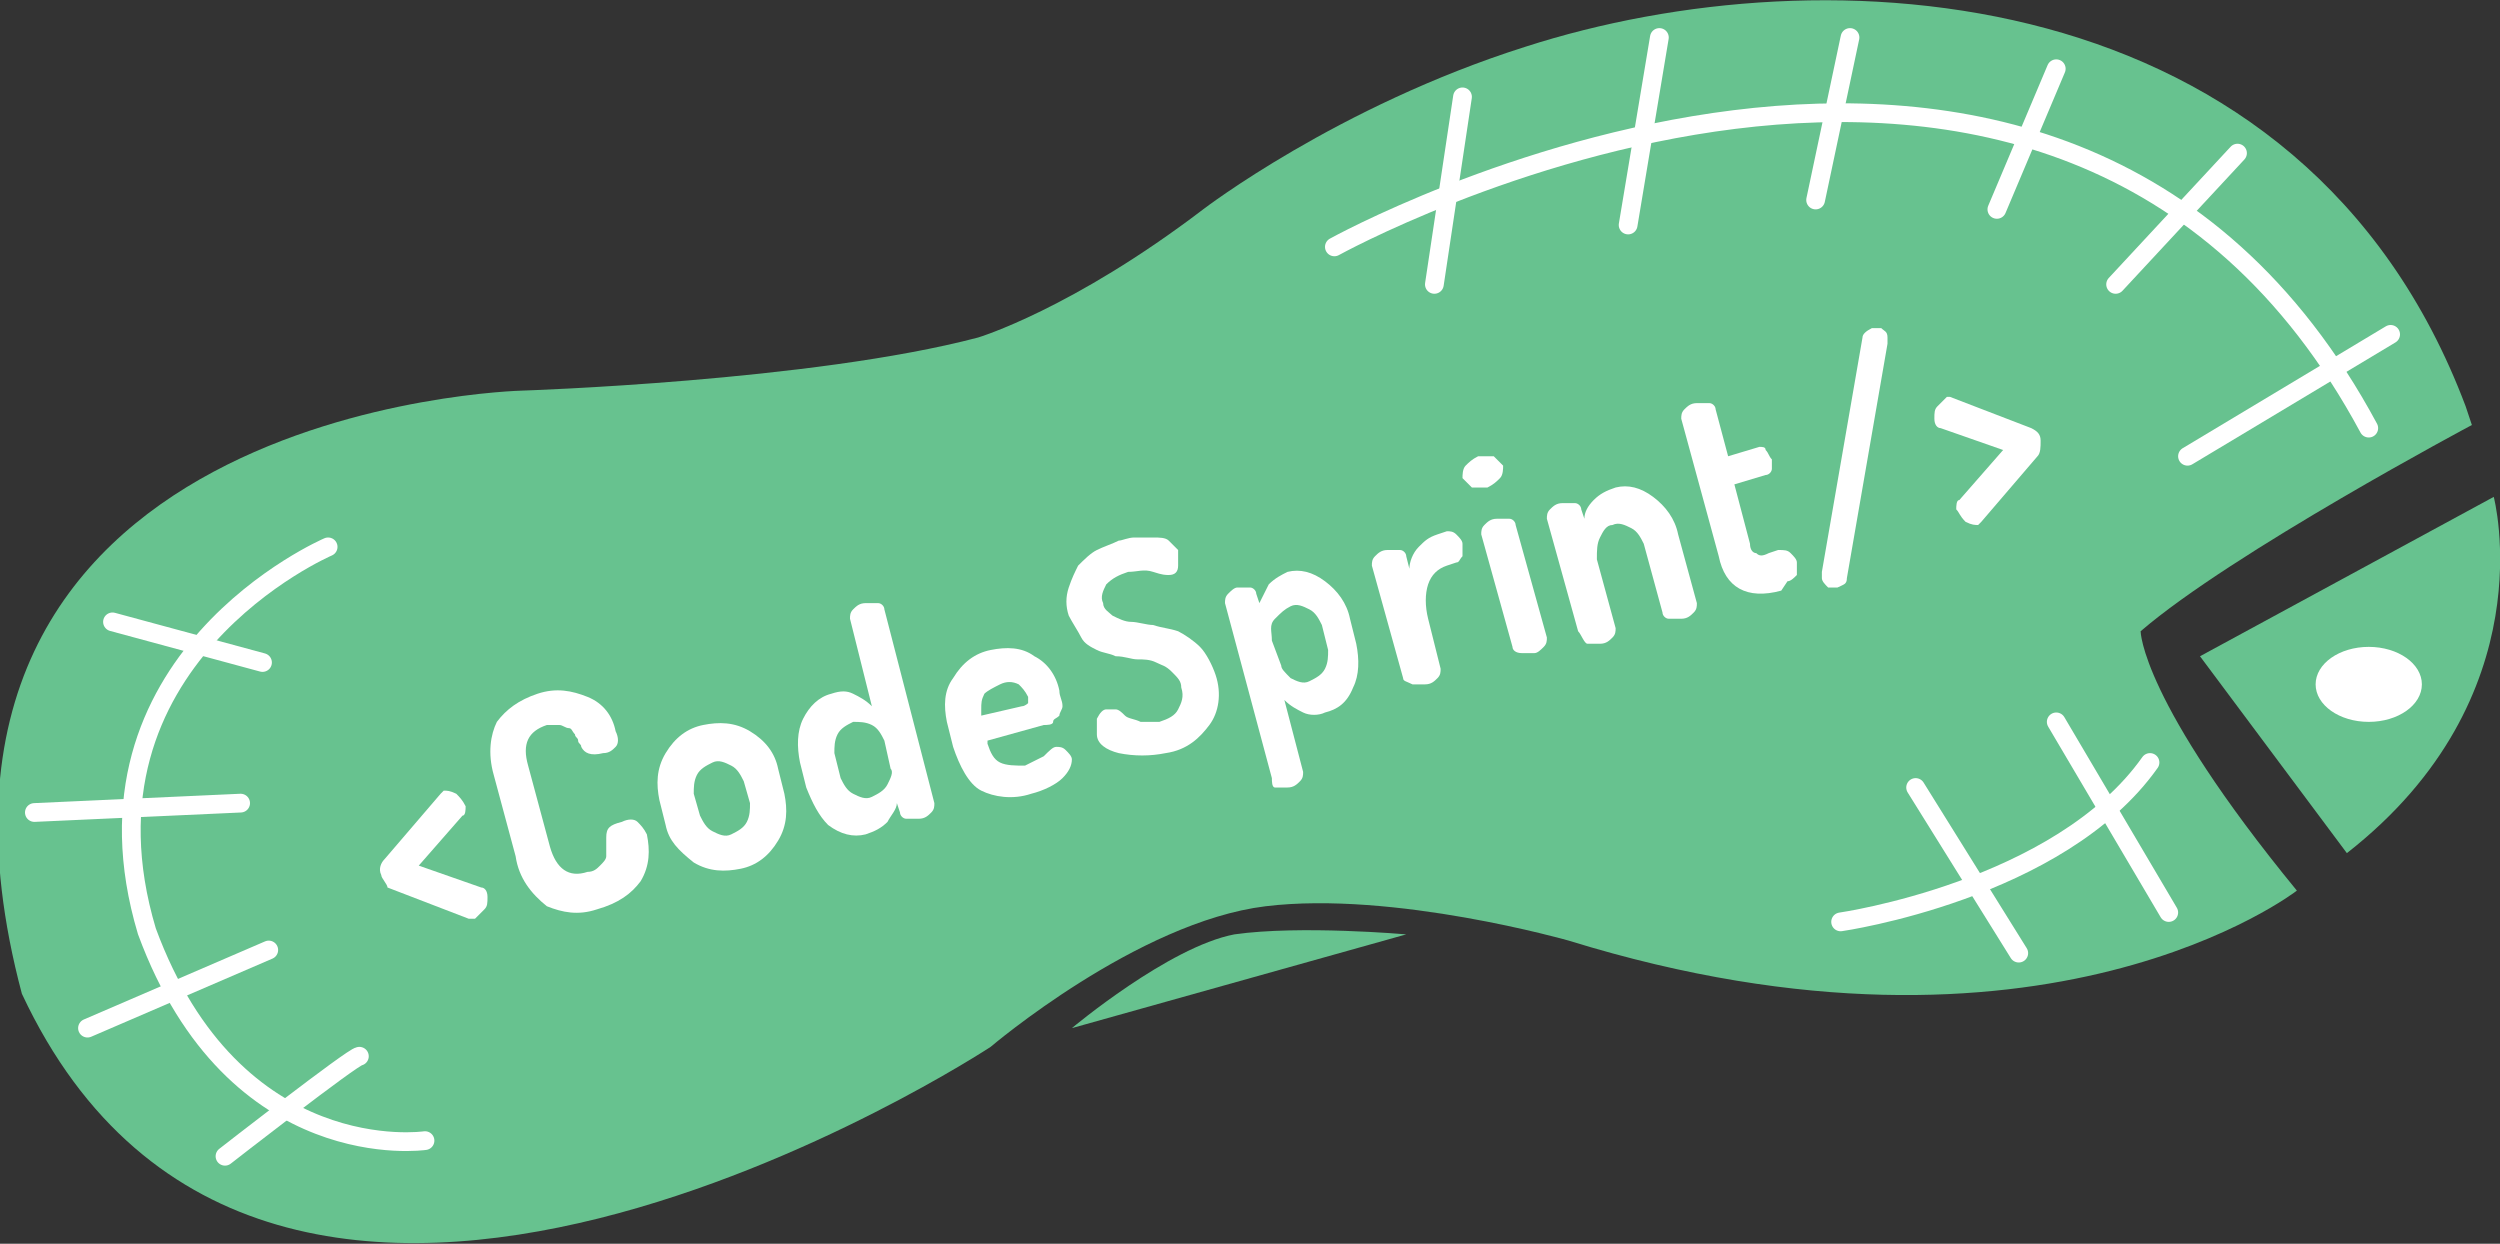 <?xml version="1.0" encoding="utf-8"?>
<!-- Generator: Adobe Illustrator 22.1.0, SVG Export Plug-In . SVG Version: 6.00 Build 0)  -->
<svg version="1.1" xmlns="http://www.w3.org/2000/svg" xmlns:xlink="http://www.w3.org/1999/xlink" x="0px" y="0px"
	 viewBox="0 0 80 39.8" style="enable-background:new 0 0 80 39.8;" xml:space="preserve">
<rect x="0" y="0" width="80" height="39.8" fill="#333333" stroke="none"/>
<style type="text/css">
	.st0{fill:#67C28F;}
	.st1{fill:#FFFFFF;}
	.st2{fill:none;stroke:#FFFFFF;stroke-width:0.6;stroke-linecap:round;stroke-miterlimit:10;}
	.st3{display:none;}
	.st4{display:inline;}
	.st5{fill:#636466;}
</style>
<g id="base">
	<path class="st0" d="M78.9,13C73.7-0.8,58.4-1.6,48.8,1.5c-6,1.9-10.3,5.2-10.3,5.2c-4.2,3.2-7.2,4.1-7.2,4.1
		c-5.3,1.4-14.6,1.7-14.6,1.7s-21,0.5-16,19.3c7.9,16.9,31,1.7,31,1.7s4.7-4,8.8-4.5c4.1-0.5,9.7,1.1,9.7,1.1
		c15.2,4.7,23.3-1.6,23.3-1.6c-5-6.1-5-8.3-5-8.3c2.9-2.5,10.6-6.6,10.6-6.6L78.9,13z"/>
	<path class="st0" d="M79.8,15.9c0,0,1.7,6.4-4.7,11.4L70.4,21L79.8,15.9z"/>
	<ellipse class="st1" cx="75.8" cy="21.9" rx="1.7" ry="1.2"/>
	<path class="st0" d="M34.3,32.9c0,0,3.1-2.6,5.2-3c2.1-0.3,5.5,0,5.5,0L34.3,32.9z"/>
	<path class="st2" d="M10.5,17.5c0,0-8.4,3.6-5.8,12.3c2.8,7.6,8.9,6.7,8.9,6.7"/>
	<line class="st2" x1="8.4" y1="21.2" x2="3.6" y2="19.9"/>
	<line class="st2" x1="7.7" y1="25.7" x2="1.1" y2="26"/>
	<line class="st2" x1="8.6" y1="30.4" x2="2.8" y2="32.9"/>
	<path class="st2" d="M11.5,33.8C11.3,33.8,7.2,37,7.2,37"/>
	<path class="st2" d="M58.9,29.5c0,0,7-1,9.9-5.1"/>
	<line class="st2" x1="65.8" y1="23.1" x2="69.4" y2="29.2"/>
	<line class="st2" x1="61.3" y1="25.2" x2="64.6" y2="30.5"/>
	<path class="st2" d="M42.7,7.9c0,0,23.1-12.8,33.1,5.8"/>
	<line class="st2" x1="70" y1="14.6" x2="76.5" y2="10.7"/>
	<line class="st2" x1="67.7" y1="9.1" x2="71.6" y2="4.9"/>
	<line class="st2" x1="63.9" y1="6.7" x2="65.8" y2="2.2"/>
	<line class="st2" x1="58.1" y1="6.4" x2="59.2" y2="1.2"/>
	<line class="st2" x1="52.1" y1="7.2" x2="53.1" y2="1.2"/>
	<line class="st2" x1="45.9" y1="9.1" x2="46.8" y2="3.1"/>
</g>
<g id="gray" class="st3">
	<g class="st4">
		<path class="st5" d="M12.2,28c-0.1-0.2,0-0.4,0.1-0.5l1.8-2.1c0,0,0.1-0.1,0.1-0.1c0.1,0,0.2,0,0.4,0.1c0.1,0.1,0.2,0.2,0.3,0.4
			c0,0.1,0,0.3-0.1,0.3l-1.4,1.6l2,0.7c0.1,0,0.2,0.1,0.2,0.3c0,0.2,0,0.3-0.1,0.4c-0.1,0.1-0.2,0.2-0.3,0.3c-0.1,0-0.1,0-0.2,0
			l-2.6-1C12.4,28.3,12.2,28.1,12.2,28z"/>
		<path class="st5" d="M16.5,27.4l-0.7-2.6c-0.2-0.7-0.1-1.3,0.1-1.7c0.3-0.4,0.7-0.7,1.3-0.9c0.6-0.2,1.1-0.1,1.6,0.1
			c0.5,0.2,0.8,0.6,0.9,1.1c0.1,0.2,0.1,0.4,0,0.5c-0.1,0.1-0.2,0.2-0.4,0.2c-0.4,0.1-0.6,0-0.7-0.2c0-0.1-0.1-0.1-0.1-0.2
			c0-0.1-0.1-0.1-0.1-0.2c-0.1-0.1-0.1-0.2-0.2-0.2c-0.1,0-0.2-0.1-0.3-0.1c-0.1,0-0.3,0-0.4,0c-0.6,0.2-0.8,0.6-0.6,1.3l0.7,2.6
			c0.2,0.7,0.6,1,1.2,0.8c0.2,0,0.3-0.1,0.4-0.2c0.1-0.1,0.2-0.2,0.2-0.3c0-0.1,0-0.2,0-0.3c0-0.1,0-0.2,0-0.3
			c0-0.3,0.1-0.4,0.5-0.5c0.2-0.1,0.4-0.1,0.5,0c0.1,0.1,0.2,0.2,0.3,0.4c0.1,0.5,0.1,1-0.2,1.5c-0.3,0.4-0.7,0.7-1.4,0.9
			c-0.6,0.2-1.1,0.1-1.6-0.1C17,28.6,16.6,28.1,16.5,27.4z"/>
		<path class="st5" d="M21.3,26.4l-0.2-0.8c-0.1-0.5-0.1-1,0.2-1.5c0.3-0.5,0.7-0.8,1.2-0.9c0.5-0.1,1-0.1,1.5,0.2
			c0.5,0.3,0.8,0.7,0.9,1.2l0.2,0.8c0.1,0.5,0.1,1-0.2,1.5s-0.7,0.8-1.2,0.9c-0.5,0.1-1,0.1-1.5-0.2C21.7,27.2,21.4,26.9,21.3,26.4z
			 M22.4,26.1c0.1,0.2,0.2,0.4,0.4,0.5c0.2,0.1,0.4,0.2,0.6,0.1c0.2-0.1,0.4-0.2,0.5-0.4c0.1-0.2,0.1-0.4,0.1-0.6l-0.2-0.7
			c-0.1-0.2-0.2-0.4-0.4-0.5c-0.2-0.1-0.4-0.2-0.6-0.1c-0.2,0.1-0.4,0.2-0.5,0.4s-0.1,0.4-0.1,0.6L22.4,26.1z"/>
		<path class="st5" d="M25.8,25.2l-0.2-0.8c-0.1-0.5-0.1-1,0.1-1.4c0.2-0.4,0.5-0.7,0.9-0.8c0.3-0.1,0.5-0.1,0.7,0
			c0.2,0.1,0.4,0.2,0.6,0.4l-0.7-2.8c0-0.1,0-0.2,0.1-0.3c0.1-0.1,0.2-0.2,0.4-0.2c0.2,0,0.3,0,0.4,0c0.1,0,0.2,0.1,0.2,0.2l1.6,6.2
			c0,0.1,0,0.2-0.1,0.3c-0.1,0.1-0.2,0.2-0.4,0.2c-0.1,0-0.3,0-0.4,0s-0.2-0.1-0.2-0.2l-0.1-0.3c0,0.2-0.2,0.4-0.3,0.6
			c-0.2,0.2-0.4,0.3-0.7,0.4c-0.4,0.1-0.8,0-1.2-0.3C26.2,26.1,26,25.7,25.8,25.2z M26.9,24.9c0.1,0.2,0.2,0.4,0.4,0.5
			c0.2,0.1,0.4,0.2,0.6,0.1c0.2-0.1,0.4-0.2,0.5-0.4c0.1-0.2,0.2-0.4,0.1-0.5l-0.2-0.9c-0.1-0.2-0.2-0.4-0.4-0.5
			c-0.2-0.1-0.4-0.1-0.6-0.1c-0.2,0.1-0.4,0.2-0.5,0.4c-0.1,0.2-0.1,0.4-0.1,0.6L26.9,24.9z"/>
		<path class="st5" d="M30.5,23.9l-0.2-0.8c-0.1-0.5-0.1-1,0.2-1.4c0.3-0.5,0.7-0.8,1.2-0.9c0.5-0.1,1-0.1,1.4,0.2
			c0.4,0.2,0.7,0.6,0.8,1.1c0,0.2,0.1,0.3,0.1,0.5c0,0.1-0.1,0.2-0.1,0.3c-0.1,0.1-0.2,0.1-0.2,0.2s-0.2,0.1-0.3,0.1l-1.8,0.5l0,0.1
			c0.1,0.3,0.2,0.5,0.4,0.6c0.2,0.1,0.5,0.1,0.8,0.1c0.2-0.1,0.4-0.2,0.6-0.3c0.2-0.2,0.3-0.3,0.4-0.3c0.1,0,0.2,0,0.3,0.1
			c0.1,0.1,0.2,0.2,0.2,0.3c0,0.2-0.1,0.4-0.3,0.6c-0.2,0.2-0.6,0.4-1,0.5c-0.6,0.2-1.2,0.1-1.6-0.1S30.7,24.5,30.5,23.9z
			 M31.4,22.9l1.3-0.3c0.1,0,0.2-0.1,0.2-0.1c0,0,0-0.1,0-0.2c-0.1-0.2-0.2-0.3-0.3-0.4c-0.2-0.1-0.4-0.1-0.6,0
			c-0.2,0.1-0.4,0.2-0.5,0.3c-0.1,0.2-0.1,0.3-0.1,0.5L31.4,22.9z"/>
		<path class="st5" d="M35.1,23.5c0-0.1,0-0.3,0-0.5c0.1-0.2,0.2-0.3,0.3-0.3c0.1,0,0.2,0,0.3,0s0.2,0.1,0.3,0.2
			c0.1,0.1,0.3,0.1,0.5,0.2c0.2,0,0.4,0,0.6,0c0.3-0.1,0.5-0.2,0.6-0.4c0.1-0.2,0.2-0.4,0.1-0.7c0-0.2-0.1-0.3-0.3-0.5
			s-0.3-0.2-0.5-0.3c-0.2-0.1-0.4-0.1-0.6-0.1s-0.4-0.1-0.7-0.1c-0.2-0.1-0.4-0.1-0.6-0.2c-0.2-0.1-0.4-0.2-0.5-0.4
			s-0.3-0.5-0.4-0.7c-0.1-0.3-0.1-0.6,0-0.9c0.1-0.3,0.2-0.5,0.3-0.7c0.2-0.2,0.4-0.4,0.6-0.5c0.2-0.1,0.5-0.2,0.7-0.3
			c0.1,0,0.3-0.1,0.5-0.1c0.2,0,0.4,0,0.6,0c0.2,0,0.4,0,0.5,0.1c0.1,0.1,0.2,0.2,0.3,0.3c0,0.1,0,0.3,0,0.5c0,0.2-0.1,0.3-0.3,0.3
			c-0.1,0-0.2,0-0.5-0.1c-0.3-0.1-0.5,0-0.8,0c-0.3,0.1-0.5,0.2-0.7,0.4c-0.1,0.2-0.2,0.4-0.1,0.6c0,0.2,0.2,0.3,0.3,0.4
			c0.2,0.1,0.4,0.2,0.6,0.2c0.2,0,0.5,0.1,0.7,0.1c0.3,0.1,0.5,0.1,0.8,0.2c0.2,0.1,0.5,0.3,0.7,0.5c0.2,0.2,0.4,0.6,0.5,0.9
			c0.2,0.6,0.1,1.2-0.2,1.6S38,24,37.3,24.1c-0.5,0.1-1,0.1-1.5,0C35.4,24,35.1,23.8,35.1,23.5z"/>
		<path class="st5" d="M40.7,24.9l-1.5-5.6c0-0.1,0-0.2,0.1-0.3c0.1-0.1,0.2-0.2,0.3-0.2s0.3,0,0.4,0c0.1,0,0.2,0.1,0.2,0.2l0.1,0.3
			c0.1-0.2,0.2-0.4,0.3-0.6c0.2-0.2,0.4-0.3,0.6-0.4c0.4-0.1,0.8,0,1.2,0.3c0.4,0.3,0.7,0.7,0.8,1.2l0.2,0.8c0.1,0.5,0.1,1-0.1,1.4
			c-0.2,0.5-0.5,0.7-0.9,0.8c-0.2,0.1-0.5,0.1-0.7,0s-0.4-0.2-0.6-0.4l0.6,2.3c0,0.1,0,0.2-0.1,0.3s-0.2,0.2-0.4,0.2s-0.3,0-0.4,0
			S40.7,25,40.7,24.9z M41,21.3c0,0.1,0.1,0.2,0.3,0.4c0.2,0.1,0.4,0.2,0.6,0.1c0.2-0.1,0.4-0.2,0.5-0.4c0.1-0.2,0.1-0.4,0.1-0.6
			L42.3,20c-0.1-0.2-0.2-0.4-0.4-0.5c-0.2-0.1-0.4-0.2-0.6-0.1c-0.2,0.1-0.3,0.2-0.5,0.4s-0.1,0.4-0.1,0.7L41,21.3z"/>
		<path class="st5" d="M44.9,21.7l-1-3.6c0-0.1,0-0.2,0.1-0.3c0.1-0.1,0.2-0.2,0.4-0.2c0.1,0,0.3,0,0.4,0c0.1,0,0.2,0.1,0.2,0.2
			l0.1,0.4c0-0.2,0.1-0.5,0.3-0.7c0.2-0.2,0.3-0.3,0.6-0.4l0.3-0.1c0.1,0,0.2,0,0.3,0.1c0.1,0.1,0.2,0.2,0.2,0.3c0,0.1,0,0.3,0,0.4
			c-0.1,0.1-0.1,0.2-0.2,0.2l-0.3,0.1c-0.3,0.1-0.5,0.3-0.6,0.6c-0.1,0.3-0.1,0.7,0,1.1l0.4,1.6c0,0.1,0,0.2-0.1,0.3
			c-0.1,0.1-0.2,0.2-0.4,0.2c-0.2,0-0.3,0-0.4,0C45,21.8,44.9,21.8,44.9,21.7z"/>
		<path class="st5" d="M46.8,15.3c0-0.1,0-0.3,0.1-0.4c0.1-0.1,0.2-0.2,0.4-0.3c0.2,0,0.3,0,0.5,0c0.1,0.1,0.2,0.2,0.3,0.3
			c0,0.1,0,0.3-0.1,0.4c-0.1,0.1-0.2,0.2-0.4,0.3c-0.2,0-0.3,0-0.5,0C47,15.5,46.9,15.4,46.8,15.3z M48.4,20.7l-1-3.6
			c0-0.1,0-0.2,0.1-0.3c0.1-0.1,0.2-0.2,0.4-0.2c0.2,0,0.3,0,0.4,0c0.1,0,0.2,0.1,0.2,0.2l1,3.6c0,0.1,0,0.2-0.1,0.3
			c-0.1,0.1-0.2,0.2-0.3,0.2c-0.2,0-0.3,0-0.4,0C48.5,20.9,48.4,20.8,48.4,20.7z"/>
		<path class="st5" d="M50.5,20.2l-1-3.6c0-0.1,0-0.2,0.1-0.3c0.1-0.1,0.2-0.2,0.4-0.2c0.1,0,0.3,0,0.4,0c0.1,0,0.2,0.1,0.2,0.2
			l0.1,0.3c0-0.2,0.1-0.4,0.3-0.6c0.2-0.2,0.4-0.3,0.7-0.4c0.4-0.1,0.8,0,1.2,0.3c0.4,0.3,0.7,0.7,0.8,1.2l0.6,2.2
			c0,0.1,0,0.2-0.1,0.3c-0.1,0.1-0.2,0.2-0.4,0.2c-0.1,0-0.3,0-0.4,0c-0.1,0-0.2-0.1-0.2-0.2l-0.6-2.2c-0.1-0.2-0.2-0.4-0.4-0.5
			c-0.2-0.1-0.4-0.2-0.6-0.1c-0.2,0-0.3,0.2-0.4,0.4c-0.1,0.2-0.1,0.4-0.1,0.7l0.6,2.2c0,0.1,0,0.2-0.1,0.3
			c-0.1,0.1-0.2,0.2-0.4,0.2c-0.2,0-0.3,0-0.4,0S50.6,20.3,50.5,20.2z"/>
		<path class="st5" d="M55,17.8l-1.2-4.4c0-0.1,0-0.2,0.1-0.3c0.1-0.1,0.2-0.2,0.4-0.2c0.1,0,0.3,0,0.4,0c0.1,0,0.2,0.1,0.2,0.2
			l0.4,1.5l1-0.3c0.1,0,0.2,0,0.2,0.1c0.1,0.1,0.1,0.2,0.2,0.3c0,0.1,0,0.2,0,0.3c0,0.1-0.1,0.2-0.2,0.2l-1,0.3l0.5,1.9
			c0,0.2,0.1,0.3,0.2,0.3c0.1,0.1,0.2,0.1,0.4,0l0.3-0.1c0.2,0,0.3,0,0.4,0.1s0.2,0.2,0.2,0.3c0,0.1,0,0.3,0,0.4
			c-0.1,0.1-0.2,0.2-0.3,0.2L57,18.9C55.9,19.2,55.2,18.8,55,17.8z"/>
		<path class="st5" d="M58.3,18.5c0-0.1,0-0.1,0-0.2l1.3-7.5c0-0.1,0.1-0.2,0.3-0.3c0.1,0,0.2,0,0.3,0c0.1,0.1,0.2,0.1,0.2,0.3
			c0,0.1,0,0.1,0,0.2l-1.3,7.5c0,0.2-0.1,0.2-0.3,0.3c-0.1,0-0.2,0-0.3,0C58.4,18.7,58.3,18.6,58.3,18.5z"/>
		<path class="st5" d="M62.6,16.3c0-0.1,0-0.3,0.1-0.3l1.4-1.6l-2-0.7c-0.1,0-0.2-0.1-0.2-0.3c0-0.2,0-0.3,0.1-0.4
			c0.1-0.1,0.2-0.2,0.3-0.3c0.1,0,0.1,0,0.1,0l2.6,1c0.2,0.1,0.3,0.2,0.3,0.4c0,0.2,0,0.4-0.1,0.5l-1.8,2.1c0,0-0.1,0.1-0.1,0.1
			c-0.1,0-0.2,0-0.4-0.1C62.7,16.5,62.7,16.4,62.6,16.3z"/>
	</g>
</g>
<g id="white">
	<g>
		<path class="st1" d="M12.2,28c-0.1-0.2,0-0.4,0.1-0.5l1.8-2.1c0,0,0.1-0.1,0.1-0.1c0.1,0,0.2,0,0.4,0.1c0.1,0.1,0.2,0.2,0.3,0.4
			c0,0.1,0,0.3-0.1,0.3l-1.4,1.6l2,0.7c0.1,0,0.2,0.1,0.2,0.3c0,0.2,0,0.3-0.1,0.4c-0.1,0.1-0.2,0.2-0.3,0.3c-0.1,0-0.1,0-0.2,0
			l-2.6-1C12.4,28.3,12.2,28.1,12.2,28z"/>
		<path class="st1" d="M16.5,27.4l-0.7-2.6c-0.2-0.7-0.1-1.3,0.1-1.7c0.3-0.4,0.7-0.7,1.3-0.9c0.6-0.2,1.1-0.1,1.6,0.1
			c0.5,0.2,0.8,0.6,0.9,1.1c0.1,0.2,0.1,0.4,0,0.5c-0.1,0.1-0.2,0.2-0.4,0.2c-0.4,0.1-0.6,0-0.7-0.2c0-0.1-0.1-0.1-0.1-0.2
			c0-0.1-0.1-0.1-0.1-0.2c-0.1-0.1-0.1-0.2-0.2-0.2c-0.1,0-0.2-0.1-0.3-0.1c-0.1,0-0.3,0-0.4,0c-0.6,0.2-0.8,0.6-0.6,1.3l0.7,2.6
			c0.2,0.7,0.6,1,1.2,0.8c0.2,0,0.3-0.1,0.4-0.2c0.1-0.1,0.2-0.2,0.2-0.3c0-0.1,0-0.2,0-0.3c0-0.1,0-0.2,0-0.3
			c0-0.3,0.1-0.4,0.5-0.5c0.2-0.1,0.4-0.1,0.5,0c0.1,0.1,0.2,0.2,0.3,0.4c0.1,0.5,0.1,1-0.2,1.5c-0.3,0.4-0.7,0.7-1.4,0.9
			c-0.6,0.2-1.1,0.1-1.6-0.1C17,28.6,16.6,28.1,16.5,27.4z"/>
		<path class="st1" d="M21.3,26.4l-0.2-0.8c-0.1-0.5-0.1-1,0.2-1.5c0.3-0.5,0.7-0.8,1.2-0.9c0.5-0.1,1-0.1,1.5,0.2
			c0.5,0.3,0.8,0.7,0.9,1.2l0.2,0.8c0.1,0.5,0.1,1-0.2,1.5s-0.7,0.8-1.2,0.9c-0.5,0.1-1,0.1-1.5-0.2C21.7,27.2,21.4,26.9,21.3,26.4z
			 M22.4,26.1c0.1,0.2,0.2,0.4,0.4,0.5c0.2,0.1,0.4,0.2,0.6,0.1c0.2-0.1,0.4-0.2,0.5-0.4c0.1-0.2,0.1-0.4,0.1-0.6l-0.2-0.7
			c-0.1-0.2-0.2-0.4-0.4-0.5c-0.2-0.1-0.4-0.2-0.6-0.1c-0.2,0.1-0.4,0.2-0.5,0.4s-0.1,0.4-0.1,0.6L22.4,26.1z"/>
		<path class="st1" d="M25.8,25.2l-0.2-0.8c-0.1-0.5-0.1-1,0.1-1.4c0.2-0.4,0.5-0.7,0.9-0.8c0.3-0.1,0.5-0.1,0.7,0
			c0.2,0.1,0.4,0.2,0.6,0.4l-0.7-2.8c0-0.1,0-0.2,0.1-0.3c0.1-0.1,0.2-0.2,0.4-0.2c0.2,0,0.3,0,0.4,0c0.1,0,0.2,0.1,0.2,0.2l1.6,6.2
			c0,0.1,0,0.2-0.1,0.3c-0.1,0.1-0.2,0.2-0.4,0.2c-0.1,0-0.3,0-0.4,0s-0.2-0.1-0.2-0.2l-0.1-0.3c0,0.2-0.2,0.4-0.3,0.6
			c-0.2,0.2-0.4,0.3-0.7,0.4c-0.4,0.1-0.8,0-1.2-0.3C26.2,26.1,26,25.7,25.8,25.2z M26.9,24.9c0.1,0.2,0.2,0.4,0.4,0.5
			c0.2,0.1,0.4,0.2,0.6,0.1c0.2-0.1,0.4-0.2,0.5-0.4c0.1-0.2,0.2-0.4,0.1-0.5l-0.2-0.9c-0.1-0.2-0.2-0.4-0.4-0.5
			c-0.2-0.1-0.4-0.1-0.6-0.1c-0.2,0.1-0.4,0.2-0.5,0.4c-0.1,0.2-0.1,0.4-0.1,0.6L26.9,24.9z"/>
		<path class="st1" d="M30.5,23.9l-0.2-0.8c-0.1-0.5-0.1-1,0.2-1.4c0.3-0.5,0.7-0.8,1.2-0.9c0.5-0.1,1-0.1,1.4,0.2
			c0.4,0.2,0.7,0.6,0.8,1.1c0,0.2,0.1,0.3,0.1,0.5c0,0.1-0.1,0.2-0.1,0.3c-0.1,0.1-0.2,0.1-0.2,0.2s-0.2,0.1-0.3,0.1l-1.8,0.5l0,0.1
			c0.1,0.3,0.2,0.5,0.4,0.6c0.2,0.1,0.5,0.1,0.8,0.1c0.2-0.1,0.4-0.2,0.6-0.3c0.2-0.2,0.3-0.3,0.4-0.3c0.1,0,0.2,0,0.3,0.1
			c0.1,0.1,0.2,0.2,0.2,0.3c0,0.2-0.1,0.4-0.3,0.6c-0.2,0.2-0.6,0.4-1,0.5c-0.6,0.2-1.2,0.1-1.6-0.1S30.7,24.5,30.5,23.9z
			 M31.4,22.9l1.3-0.3c0.1,0,0.2-0.1,0.2-0.1c0,0,0-0.1,0-0.2c-0.1-0.2-0.2-0.3-0.3-0.4c-0.2-0.1-0.4-0.1-0.6,0
			c-0.2,0.1-0.4,0.2-0.5,0.3c-0.1,0.2-0.1,0.3-0.1,0.5L31.4,22.9z"/>
		<path class="st1" d="M35.1,23.5c0-0.1,0-0.3,0-0.5c0.1-0.2,0.2-0.3,0.3-0.3c0.1,0,0.2,0,0.3,0s0.2,0.1,0.3,0.2
			c0.1,0.1,0.3,0.1,0.5,0.2c0.2,0,0.4,0,0.6,0c0.3-0.1,0.5-0.2,0.6-0.4c0.1-0.2,0.2-0.4,0.1-0.7c0-0.2-0.1-0.3-0.3-0.5
			s-0.3-0.2-0.5-0.3c-0.2-0.1-0.4-0.1-0.6-0.1s-0.4-0.1-0.7-0.1c-0.2-0.1-0.4-0.1-0.6-0.2c-0.2-0.1-0.4-0.2-0.5-0.4
			s-0.3-0.5-0.4-0.7c-0.1-0.3-0.1-0.6,0-0.9c0.1-0.3,0.2-0.5,0.3-0.7c0.2-0.2,0.4-0.4,0.6-0.5c0.2-0.1,0.5-0.2,0.7-0.3
			c0.1,0,0.3-0.1,0.5-0.1c0.2,0,0.4,0,0.6,0c0.2,0,0.4,0,0.5,0.1c0.1,0.1,0.2,0.2,0.3,0.3c0,0.1,0,0.3,0,0.5c0,0.2-0.1,0.3-0.3,0.3
			c-0.1,0-0.2,0-0.5-0.1c-0.3-0.1-0.5,0-0.8,0c-0.3,0.1-0.5,0.2-0.7,0.4c-0.1,0.2-0.2,0.4-0.1,0.6c0,0.2,0.2,0.3,0.3,0.4
			c0.2,0.1,0.4,0.2,0.6,0.2c0.2,0,0.5,0.1,0.7,0.1c0.3,0.1,0.5,0.1,0.8,0.2c0.2,0.1,0.5,0.3,0.7,0.5c0.2,0.2,0.4,0.6,0.5,0.9
			c0.2,0.6,0.1,1.2-0.2,1.6S38,24,37.3,24.1c-0.5,0.1-1,0.1-1.5,0C35.4,24,35.1,23.8,35.1,23.5z"/>
		<path class="st1" d="M40.7,24.9l-1.5-5.6c0-0.1,0-0.2,0.1-0.3c0.1-0.1,0.2-0.2,0.3-0.2s0.3,0,0.4,0c0.1,0,0.2,0.1,0.2,0.2l0.1,0.3
			c0.1-0.2,0.2-0.4,0.3-0.6c0.2-0.2,0.4-0.3,0.6-0.4c0.4-0.1,0.8,0,1.2,0.3c0.4,0.3,0.7,0.7,0.8,1.2l0.2,0.8c0.1,0.5,0.1,1-0.1,1.4
			c-0.2,0.5-0.5,0.7-0.9,0.8c-0.2,0.1-0.5,0.1-0.7,0s-0.4-0.2-0.6-0.4l0.6,2.3c0,0.1,0,0.2-0.1,0.3s-0.2,0.2-0.4,0.2s-0.3,0-0.4,0
			S40.7,25,40.7,24.9z M41,21.3c0,0.1,0.1,0.2,0.3,0.4c0.2,0.1,0.4,0.2,0.6,0.1c0.2-0.1,0.4-0.2,0.5-0.4c0.1-0.2,0.1-0.4,0.1-0.6
			L42.3,20c-0.1-0.2-0.2-0.4-0.4-0.5c-0.2-0.1-0.4-0.2-0.6-0.1c-0.2,0.1-0.3,0.2-0.5,0.4s-0.1,0.4-0.1,0.7L41,21.3z"/>
		<path class="st1" d="M44.9,21.7l-1-3.6c0-0.1,0-0.2,0.1-0.3c0.1-0.1,0.2-0.2,0.4-0.2c0.1,0,0.3,0,0.4,0c0.1,0,0.2,0.1,0.2,0.2
			l0.1,0.4c0-0.2,0.1-0.5,0.3-0.7c0.2-0.2,0.3-0.3,0.6-0.4l0.3-0.1c0.1,0,0.2,0,0.3,0.1c0.1,0.1,0.2,0.2,0.2,0.3c0,0.1,0,0.3,0,0.4
			c-0.1,0.1-0.1,0.2-0.2,0.2l-0.3,0.1c-0.3,0.1-0.5,0.3-0.6,0.6c-0.1,0.3-0.1,0.7,0,1.1l0.4,1.6c0,0.1,0,0.2-0.1,0.3
			c-0.1,0.1-0.2,0.2-0.4,0.2c-0.2,0-0.3,0-0.4,0C45,21.8,44.9,21.8,44.9,21.7z"/>
		<path class="st1" d="M46.8,15.3c0-0.1,0-0.3,0.1-0.4c0.1-0.1,0.2-0.2,0.4-0.3c0.2,0,0.3,0,0.5,0c0.1,0.1,0.2,0.2,0.3,0.3
			c0,0.1,0,0.3-0.1,0.4c-0.1,0.1-0.2,0.2-0.4,0.3c-0.2,0-0.3,0-0.5,0C47,15.5,46.9,15.4,46.8,15.3z M48.4,20.7l-1-3.6
			c0-0.1,0-0.2,0.1-0.3c0.1-0.1,0.2-0.2,0.4-0.2c0.2,0,0.3,0,0.4,0c0.1,0,0.2,0.1,0.2,0.2l1,3.6c0,0.1,0,0.2-0.1,0.3
			c-0.1,0.1-0.2,0.2-0.3,0.2c-0.2,0-0.3,0-0.4,0C48.5,20.9,48.4,20.8,48.4,20.7z"/>
		<path class="st1" d="M50.5,20.2l-1-3.6c0-0.1,0-0.2,0.1-0.3c0.1-0.1,0.2-0.2,0.4-0.2c0.1,0,0.3,0,0.4,0c0.1,0,0.2,0.1,0.2,0.2
			l0.1,0.3c0-0.2,0.1-0.4,0.3-0.6c0.2-0.2,0.4-0.3,0.7-0.4c0.4-0.1,0.8,0,1.2,0.3c0.4,0.3,0.7,0.7,0.8,1.2l0.6,2.2
			c0,0.1,0,0.2-0.1,0.3c-0.1,0.1-0.2,0.2-0.4,0.2c-0.1,0-0.3,0-0.4,0c-0.1,0-0.2-0.1-0.2-0.2l-0.6-2.2c-0.1-0.2-0.2-0.4-0.4-0.5
			c-0.2-0.1-0.4-0.2-0.6-0.1c-0.2,0-0.3,0.2-0.4,0.4c-0.1,0.2-0.1,0.4-0.1,0.7l0.6,2.2c0,0.1,0,0.2-0.1,0.3
			c-0.1,0.1-0.2,0.2-0.4,0.2c-0.2,0-0.3,0-0.4,0S50.6,20.3,50.5,20.2z"/>
		<path class="st1" d="M55,17.8l-1.2-4.4c0-0.1,0-0.2,0.1-0.3c0.1-0.1,0.2-0.2,0.4-0.2c0.1,0,0.3,0,0.4,0c0.1,0,0.2,0.1,0.2,0.2
			l0.4,1.5l1-0.3c0.1,0,0.2,0,0.2,0.1c0.1,0.1,0.1,0.2,0.2,0.3c0,0.1,0,0.2,0,0.3c0,0.1-0.1,0.2-0.2,0.2l-1,0.3l0.5,1.9
			c0,0.2,0.1,0.3,0.2,0.3c0.1,0.1,0.2,0.1,0.4,0l0.3-0.1c0.2,0,0.3,0,0.4,0.1s0.2,0.2,0.2,0.3c0,0.1,0,0.3,0,0.4
			c-0.1,0.1-0.2,0.2-0.3,0.2L57,18.9C55.9,19.2,55.2,18.8,55,17.8z"/>
		<path class="st1" d="M58.3,18.5c0-0.1,0-0.1,0-0.2l1.3-7.5c0-0.1,0.1-0.2,0.3-0.3c0.1,0,0.2,0,0.3,0c0.1,0.1,0.2,0.1,0.2,0.3
			c0,0.1,0,0.1,0,0.2l-1.3,7.5c0,0.2-0.1,0.2-0.3,0.3c-0.1,0-0.2,0-0.3,0C58.4,18.7,58.3,18.6,58.3,18.5z"/>
		<path class="st1" d="M62.6,16.3c0-0.1,0-0.3,0.1-0.3l1.4-1.6l-2-0.7c-0.1,0-0.2-0.1-0.2-0.3c0-0.2,0-0.3,0.1-0.4
			c0.1-0.1,0.2-0.2,0.3-0.3c0.1,0,0.1,0,0.1,0l2.6,1c0.2,0.1,0.3,0.2,0.3,0.4c0,0.2,0,0.4-0.1,0.5l-1.8,2.1c0,0-0.1,0.1-0.1,0.1
			c-0.1,0-0.2,0-0.4-0.1C62.7,16.5,62.7,16.4,62.6,16.3z"/>
	</g>
</g>
<g id="black" class="st3">
</g>
</svg>
